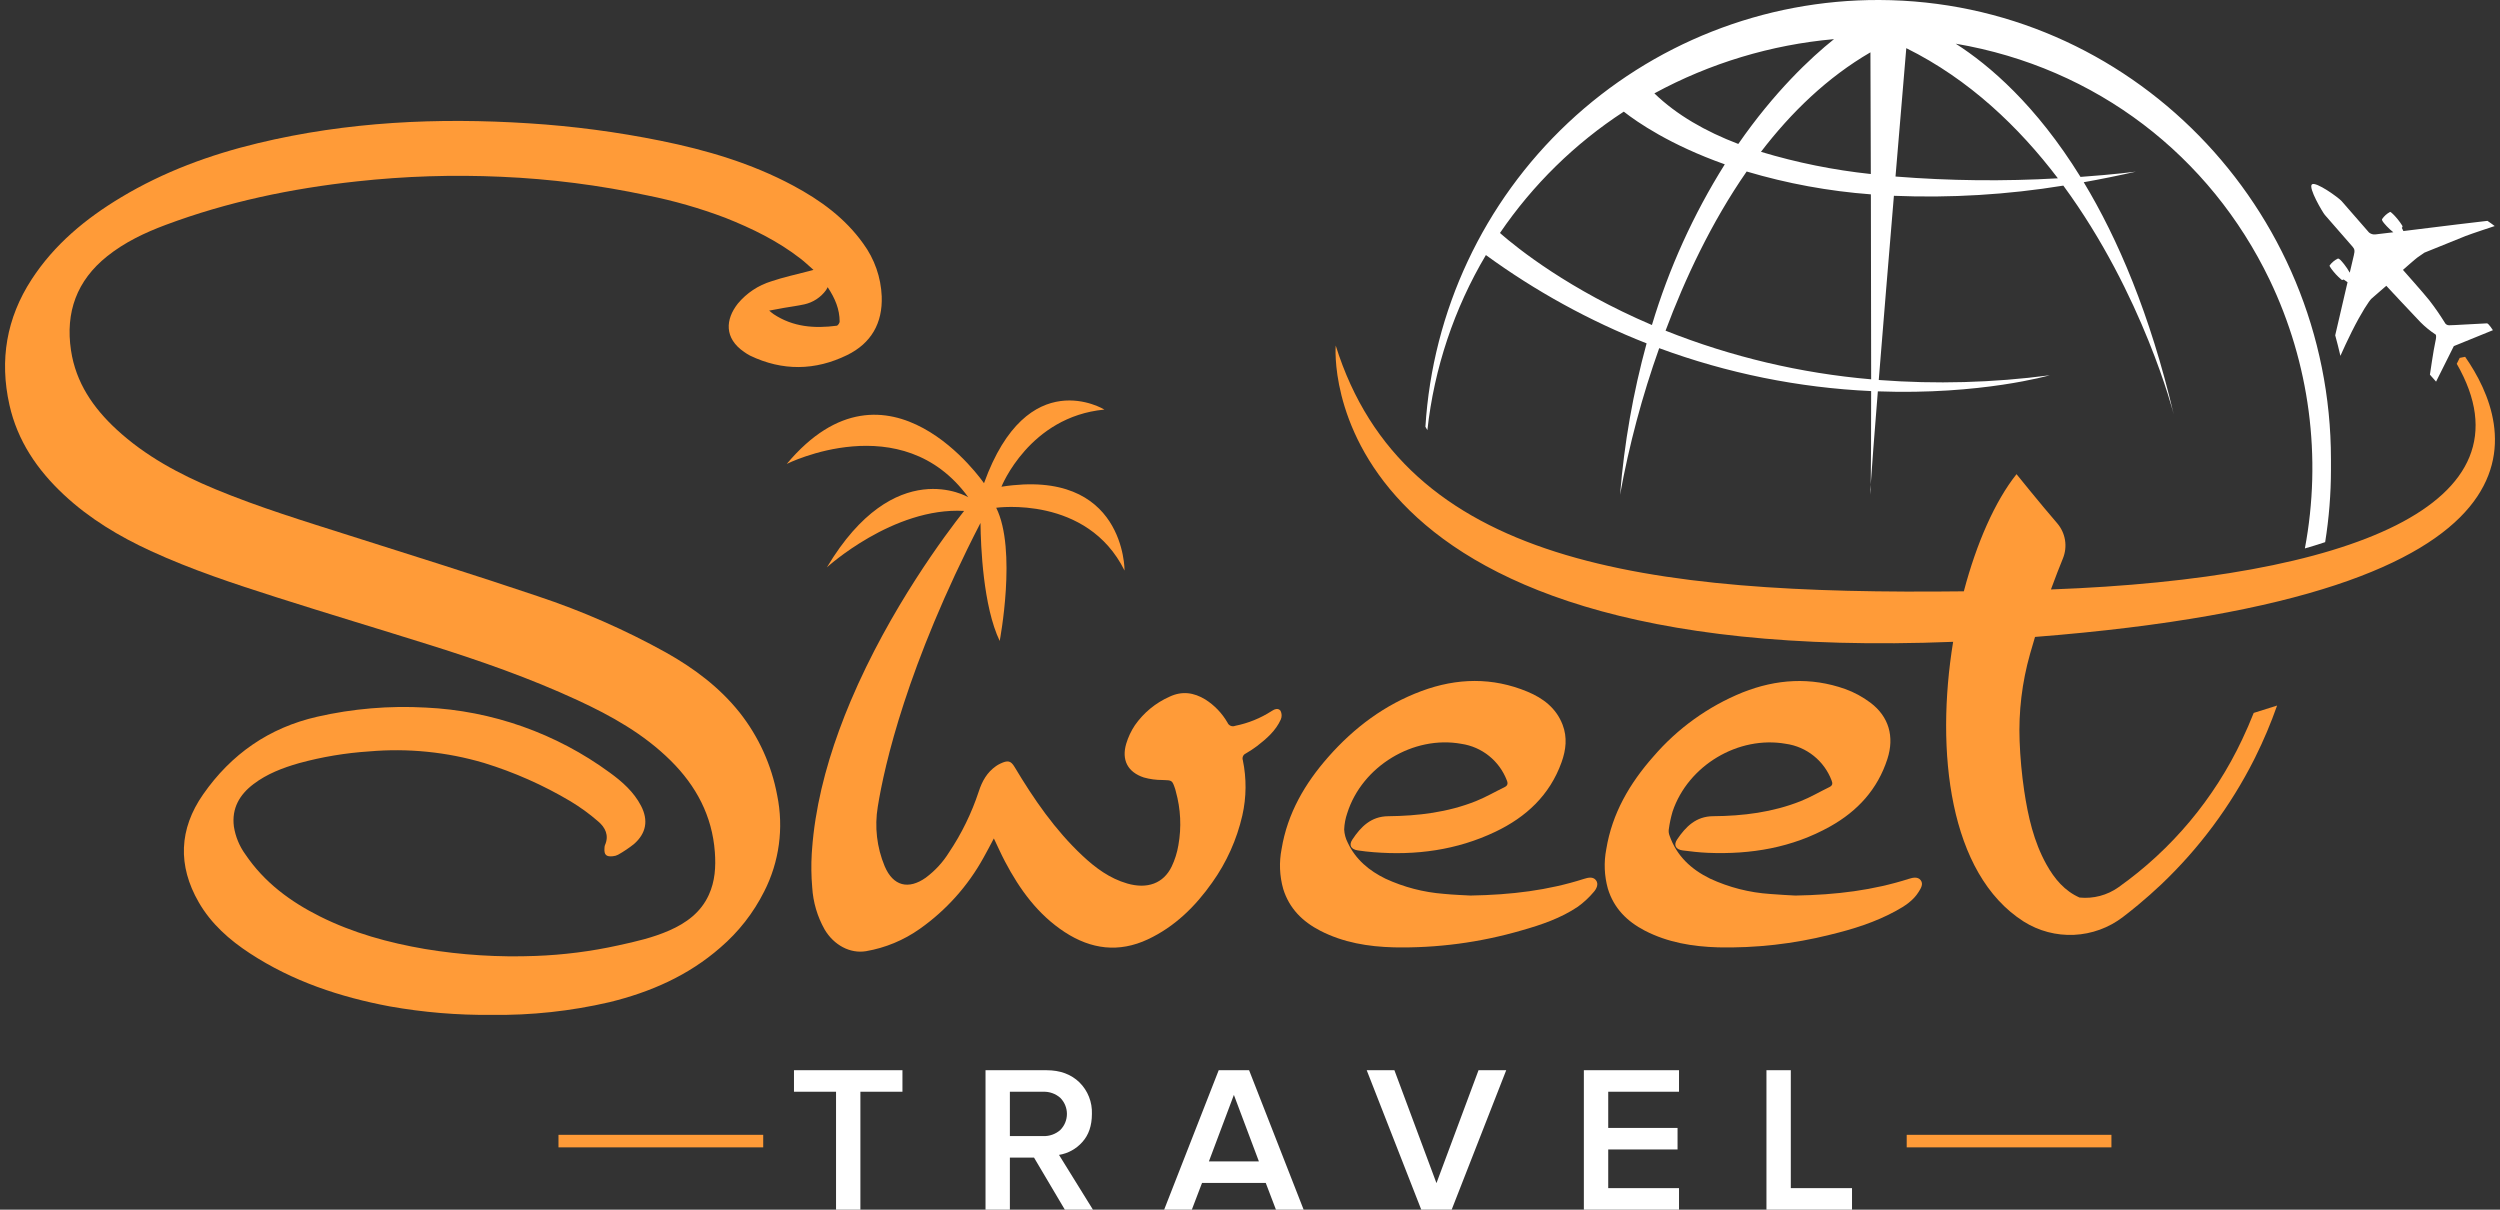 <svg width="248" height="120" viewBox="0 0 248 120" fill="none" xmlns="http://www.w3.org/2000/svg">
<rect x="0" y="0" width="248" height="120" fill="#333333" stroke="none"/>
<g id="Group 6">
<path id="Vector" d="M85.351 120H82.935V108.302H78.763V106.166H89.523V108.302H85.351L85.351 120Z" fill="white"/>
<path id="Vector_2" d="M108.42 119.999H105.632L102.576 114.835H100.18V119.999H97.764V106.166H103.815C105.164 106.166 106.252 106.567 107.078 107.369C107.491 107.775 107.814 108.263 108.027 108.803C108.241 109.342 108.34 109.92 108.317 110.5C108.317 111.662 108 112.592 107.367 113.29C106.766 113.971 105.949 114.421 105.054 114.565L108.42 119.999ZM103.484 112.699C104.105 112.723 104.711 112.508 105.178 112.098C105.387 111.888 105.554 111.639 105.667 111.365C105.78 111.091 105.839 110.797 105.839 110.5C105.839 110.204 105.78 109.91 105.667 109.636C105.554 109.362 105.387 109.113 105.178 108.903C104.711 108.493 104.105 108.278 103.484 108.302H100.18V112.699L103.484 112.699Z" fill="white"/>
<path id="Vector_3" d="M129.321 119.999H126.574L125.562 117.345H119.242L118.23 119.999H115.484L120.895 106.166H123.91L129.321 119.999ZM124.881 115.208L122.402 108.613L119.924 115.208H124.881Z" fill="white"/>
<path id="Vector_4" d="M144.005 119.999H140.989L135.578 106.166H138.325L142.497 117.366L146.669 106.166H149.416L144.005 119.999Z" fill="white"/>
<path id="Vector_5" d="M166.558 119.999H157.119V106.166H166.558V108.302H159.536V111.89H166.413V114.026H159.536V117.863H166.558V119.999Z" fill="white"/>
<path id="Vector_6" d="M183.72 119.999H175.232V106.166H177.648V117.863H183.72L183.72 119.999Z" fill="white"/>
<path id="Vector_7" d="M75.711 112.574H55.402V113.818H75.711V112.574Z" fill="#FF9B38"/>
<path id="Vector_8" d="M209.454 112.574H189.145V113.818H209.454V112.574Z" fill="#FF9B38"/>
<path id="Vector_9" d="M185.537 49.079C185.571 48.745 185.584 48.409 185.577 48.073C185.543 48.407 185.53 48.743 185.537 49.079Z" fill="white"/>
<path id="Vector_10" d="M246.711 32.076C246.555 32.073 243.062 32.284 242.94 32.267C242.848 32.267 242.758 32.239 242.681 32.188C242.604 32.137 242.544 32.064 242.507 31.979C242.035 31.218 241.524 30.483 240.976 29.775C240.462 29.125 238.373 26.773 238.373 26.773C238.373 26.773 239.631 25.664 239.804 25.545C239.978 25.425 240.455 25.087 240.498 25.065C240.54 25.043 243.994 23.646 244.579 23.415C245.164 23.184 247.476 22.425 247.476 22.425C247.476 22.425 246.82 21.93 246.755 21.909C246.712 21.895 241.704 22.516 238.418 22.92L238.267 22.616C238.265 22.611 238.264 22.605 238.265 22.599C238.267 22.593 238.27 22.587 238.274 22.584C238.302 22.559 238.321 22.526 238.326 22.489C238.332 22.453 238.324 22.416 238.304 22.384C238.17 22.168 238.022 21.96 237.861 21.762C237.57 21.405 237.19 21.016 237.099 21.02C236.779 21.19 236.505 21.436 236.302 21.736C236.258 21.882 236.423 22.063 236.766 22.444C236.968 22.66 237.185 22.86 237.418 23.042C236.367 23.171 235.652 23.257 235.617 23.256C235.396 23.276 235.176 23.206 235.005 23.063C234.845 22.878 232.591 20.299 232.294 19.955C231.997 19.61 229.718 17.965 229.34 18.293C228.962 18.622 230.407 21.068 230.621 21.315C230.834 21.562 233.379 24.477 233.379 24.477C233.57 24.697 233.616 24.858 233.5 25.329C233.472 25.442 233.317 26.105 233.096 27.05C232.935 26.757 232.75 26.478 232.542 26.216C232.216 25.82 232.061 25.631 231.911 25.653C231.586 25.812 231.304 26.049 231.091 26.343C231.074 26.432 231.404 26.866 231.713 27.207C231.886 27.394 232.069 27.571 232.263 27.736C232.292 27.76 232.327 27.773 232.364 27.773C232.401 27.773 232.436 27.759 232.464 27.735C232.468 27.731 232.474 27.729 232.48 27.728C232.486 27.728 232.492 27.729 232.497 27.732L232.876 27.997C232.502 29.606 232.028 31.646 231.653 33.261C231.823 33.881 231.999 34.567 232.169 35.3C232.474 34.616 232.862 33.766 233.295 32.903C234.285 30.93 235.041 29.81 235.26 29.619C235.48 29.428 236.719 28.35 236.719 28.35C236.719 28.35 239.42 31.251 240.103 31.954C240.551 32.406 241.044 32.81 241.574 33.161C241.574 33.161 241.764 33.15 241.586 33.907C241.409 34.663 241.048 37.169 241.048 37.169L241.658 37.859L243.419 34.334L247.297 32.755C247.297 32.755 246.867 32.079 246.711 32.076Z" fill="white"/>
<path id="Vector_11" d="M186.43 0C174.964 -0.04 163.916 4.321 155.546 12.19C147.176 20.06 142.115 30.844 141.401 42.336C141.464 42.446 141.529 42.557 141.596 42.669C142.271 36.53 144.251 30.607 147.401 25.302C152.324 28.889 157.681 31.833 163.343 34.062C162 38.974 161.118 44.002 160.71 49.079C161.608 44.134 162.907 39.271 164.593 34.538C171.343 37.03 178.434 38.466 185.618 38.796C185.616 43.058 185.604 46.465 185.577 48.073C185.679 46.468 185.941 43.072 186.282 38.823C196.512 39.202 203.337 37.226 203.337 37.226C197.714 37.97 192.028 38.127 186.372 37.695C186.814 32.199 187.368 25.496 187.875 19.424C193.497 19.655 199.128 19.316 204.682 18.413C212.616 29.212 215.632 41.096 215.632 41.096C213.285 31.133 210.077 23.664 206.706 18.077C208.382 17.779 210.106 17.43 211.879 17.028C211.879 17.028 209.763 17.309 206.385 17.549C201.981 10.425 197.341 6.466 194.007 4.334C207.998 6.712 219.243 15.488 225.143 27.751C229.115 36.031 230.343 45.372 228.644 54.404C229.243 54.234 229.91 54.03 230.656 53.781C231.038 51.398 231.23 48.989 231.231 46.576V45.569C231.231 20.627 211.267 0.087 186.43 0ZM185.585 17.264C181.893 16.872 178.244 16.134 174.688 15.062C177.687 11.143 181.276 7.673 185.547 5.191C185.556 7.833 185.571 12.238 185.585 17.264ZM181.934 3.882C179.588 5.758 176.01 9.126 172.438 14.28C169.199 13.042 166.327 11.406 164.114 9.262C169.627 6.267 175.691 4.437 181.934 3.882ZM163.871 32.242C155.675 28.748 150.559 24.658 148.794 23.115C152.056 18.325 156.232 14.232 161.08 11.075C162.403 12.112 165.677 14.378 171.099 16.301C167.985 21.263 165.553 26.626 163.871 32.242ZM185.619 37.629C178.622 37.028 171.751 35.402 165.223 32.803C167.133 27.699 169.753 22.079 173.269 17.013C177.284 18.208 181.415 18.968 185.591 19.28C185.606 25.366 185.619 32.102 185.619 37.629ZM204.142 17.689C198.775 17.998 193.393 17.939 188.034 17.512C188.486 12.109 188.882 7.398 189.104 4.777C195.352 7.871 200.298 12.626 204.142 17.689Z" fill="white"/>
<path id="Vector_12" d="M205.515 53.35L205.503 53.375C205.507 53.372 205.51 53.368 205.512 53.364C205.514 53.359 205.515 53.354 205.515 53.35Z" fill="#FF9B38"/>
<path id="Vector_13" d="M73.365 70.675C71.353 68.157 68.824 66.276 66.045 64.717C61.995 62.472 57.747 60.608 53.355 59.148C47.167 57.056 40.927 55.115 34.702 53.134C30.208 51.704 25.695 50.33 21.334 48.518C17.782 47.042 14.416 45.237 11.562 42.602C9.249 40.465 7.526 37.966 7.044 34.761C6.474 30.968 7.619 27.829 10.631 25.42C12.376 24.025 14.367 23.083 16.44 22.308C22.571 20.015 28.927 18.695 35.416 17.992C40.172 17.472 44.96 17.32 49.739 17.537C54.609 17.747 59.453 18.365 64.22 19.386C66.85 19.912 69.433 20.654 71.943 21.603C74.605 22.659 77.163 23.906 79.438 25.677C79.847 25.995 80.222 26.357 80.7 26.774C80.45 26.841 80.348 26.868 80.247 26.895C78.999 27.227 77.728 27.492 76.508 27.909C75.214 28.306 74.063 29.073 73.195 30.115C71.958 31.679 71.826 33.553 73.817 34.911C74.004 35.048 74.201 35.17 74.406 35.277C77.624 36.821 80.865 36.774 84.037 35.223C86.406 34.065 87.567 32.069 87.466 29.394C87.389 27.508 86.752 25.689 85.637 24.169C83.826 21.627 81.374 19.853 78.666 18.404C74.533 16.192 70.091 14.886 65.529 13.961C61.22 13.089 56.858 12.512 52.471 12.234C43.417 11.654 34.437 12.071 25.582 14.205C20.805 15.356 16.231 17.04 12.003 19.581C8.501 21.685 5.396 24.243 3.135 27.721C0.642 31.555 -0.059 35.715 0.935 40.163C1.732 43.735 3.7 46.612 6.329 49.07C8.873 51.449 11.819 53.213 14.961 54.658C19.002 56.517 23.22 57.91 27.448 59.258C32.528 60.879 37.636 62.408 42.723 64.006C47.666 65.559 52.553 67.269 57.264 69.446C60.64 71.006 63.868 72.808 66.541 75.461C69.062 77.964 70.65 80.931 70.914 84.534C71.02 85.985 70.933 87.416 70.318 88.765C69.52 90.519 68.082 91.562 66.384 92.308C64.765 93.019 63.053 93.41 61.334 93.782C58.637 94.378 55.891 94.728 53.132 94.829C49.461 94.972 45.785 94.741 42.16 94.141C38.542 93.52 35.031 92.558 31.732 90.907C28.792 89.436 26.21 87.523 24.339 84.752C23.746 83.935 23.356 82.987 23.201 81.989C22.973 80.187 23.759 78.836 25.143 77.785C26.492 76.76 28.048 76.169 29.655 75.708C31.933 75.085 34.267 74.693 36.622 74.54C40.458 74.204 44.321 74.592 48.015 75.684C51.009 76.606 53.884 77.879 56.58 79.479C57.557 80.067 58.481 80.738 59.341 81.487C60.042 82.084 60.446 82.872 60.008 83.848C59.979 83.936 59.965 84.029 59.965 84.122C59.91 84.788 60.13 85.011 60.789 84.938C60.973 84.927 61.153 84.875 61.316 84.788C61.866 84.478 62.391 84.126 62.885 83.734C64.11 82.667 64.338 81.373 63.589 79.933C62.87 78.552 61.73 77.546 60.502 76.652C55.174 72.744 48.818 70.497 42.228 70.191C38.618 69.99 34.999 70.295 31.474 71.098C26.691 72.187 22.932 74.809 20.148 78.806C17.756 82.24 17.615 85.865 19.716 89.508C20.948 91.643 22.754 93.239 24.791 94.572C29.03 97.346 33.733 98.909 38.667 99.835C41.995 100.426 45.37 100.708 48.75 100.677C52.686 100.731 56.615 100.308 60.45 99.418C64.517 98.424 68.275 96.785 71.465 93.993C73.266 92.448 74.743 90.559 75.808 88.435C77.303 85.5 77.759 82.141 77.1 78.912C76.544 75.901 75.261 73.073 73.365 70.675ZM81.946 28.777C82.005 28.684 82.058 28.588 82.106 28.49C82.852 29.614 83.29 30.687 83.293 31.901C83.293 32.043 83.118 32.297 82.999 32.312C80.793 32.601 78.66 32.441 76.737 31.161C76.624 31.085 76.522 30.991 76.3 30.814C76.867 30.708 77.326 30.618 77.787 30.538C78.454 30.421 79.128 30.338 79.788 30.192C80.656 30.002 81.424 29.498 81.946 28.777Z" fill="#FF9B38"/>
<path id="Vector_14" d="M189.363 87.18C185.82 88.312 182.178 88.77 178.103 88.839C177.518 88.803 176.562 88.768 175.61 88.683C173.544 88.548 171.521 88.031 169.641 87.16C167.772 86.245 166.327 84.916 165.62 82.894C165.547 82.709 165.518 82.508 165.539 82.31C165.619 81.697 165.747 81.091 165.922 80.498C167.461 75.934 172.441 72.952 177.165 73.787C178.173 73.93 179.124 74.342 179.92 74.98C180.716 75.617 181.327 76.457 181.691 77.412C181.823 77.731 181.787 77.928 181.467 78.084C180.525 78.541 179.616 79.08 178.647 79.466C175.858 80.578 172.923 80.946 169.947 80.967C168.244 80.979 167.236 82 166.382 83.256C165.984 83.841 166.228 84.273 166.932 84.363C167.757 84.469 168.586 84.565 169.417 84.6C173.684 84.777 177.781 84.096 181.555 81.983C184.264 80.466 186.257 78.306 187.23 75.289C187.94 73.084 187.386 71.09 185.545 69.706C184.782 69.131 183.938 68.674 183.04 68.35C179.622 67.142 176.222 67.358 172.872 68.686C169.452 70.071 166.412 72.257 164.004 75.062C161.666 77.711 159.92 80.687 159.342 84.244C159.091 85.542 159.145 86.881 159.5 88.155C160.09 90.097 161.407 91.408 163.16 92.316C165.444 93.5 167.916 93.903 170.448 93.978C174.185 94.058 177.914 93.637 181.54 92.726C183.807 92.179 186.028 91.487 188.086 90.357C188.956 89.88 189.794 89.343 190.333 88.472C190.549 88.124 190.827 87.693 190.53 87.314C190.245 86.951 189.766 87.051 189.363 87.18Z" fill="#FF9B38"/>
<path id="Vector_15" d="M157.124 87.186C153.581 88.319 149.938 88.771 145.872 88.838C145.232 88.799 144.228 88.772 143.232 88.671C141.229 88.519 139.27 88.01 137.445 87.168C135.82 86.376 134.483 85.267 133.698 83.596C133.487 83.189 133.365 82.74 133.342 82.282C133.364 81.725 133.469 81.174 133.653 80.648C135.124 76.011 140.211 72.921 144.977 73.79C145.976 73.938 146.918 74.35 147.707 74.983C148.497 75.616 149.105 76.448 149.47 77.393C149.615 77.74 149.56 77.936 149.23 78.097C148.287 78.553 147.376 79.087 146.407 79.473C143.617 80.586 140.681 80.94 137.705 80.969C136.008 80.986 134.998 82.013 134.157 83.279C133.778 83.85 134.017 84.255 134.696 84.361C135.214 84.441 135.736 84.495 136.258 84.538C140.454 84.877 144.514 84.336 148.341 82.511C151.389 81.058 153.734 78.886 154.907 75.616C155.346 74.391 155.492 73.147 155.01 71.894C154.376 70.244 153.084 69.264 151.535 68.619C148.051 67.167 144.532 67.247 141.023 68.548C137.368 69.904 134.337 72.174 131.774 75.082C129.447 77.721 127.713 80.684 127.133 84.225C126.876 85.538 126.931 86.893 127.294 88.18C127.892 90.12 129.215 91.426 130.97 92.329C133.257 93.506 135.73 93.911 138.262 93.977C142.556 94.064 146.837 93.495 150.961 92.291C152.906 91.739 154.827 91.089 156.521 89.948C157.107 89.525 157.638 89.032 158.103 88.479C158.369 88.18 158.607 87.706 158.328 87.329C158.038 86.936 157.539 87.053 157.124 87.186Z" fill="#FF9B38"/>
<path id="Vector_16" d="M201.389 64.842C201.547 64.278 201.709 63.725 201.874 63.183C255.112 59.005 249.331 42.261 244.542 35.395L244.001 35.504L243.709 36.09C251.75 50.048 233.045 57.382 203.453 58.474C203.895 57.267 204.306 56.221 204.642 55.396C204.878 54.817 204.949 54.184 204.848 53.567C204.746 52.95 204.476 52.373 204.068 51.901C202.447 50.027 200.039 47.037 200.039 47.037C197.91 49.709 196.069 53.886 194.812 58.659C163.098 59.03 139.29 55.958 132.502 34.277C132.502 34.277 129.775 66.222 193.75 63.669C191.982 74.514 193.344 86.699 200.748 91.415C202.24 92.356 203.983 92.817 205.742 92.737C207.502 92.656 209.196 92.039 210.597 90.966C211.116 90.572 211.622 90.164 212.123 89.749C212.904 89.1 213.664 88.427 214.401 87.729C218.151 84.165 221.263 79.98 223.603 75.358C223.647 75.271 223.689 75.183 223.732 75.096C224.555 73.44 225.275 71.735 225.888 69.99C225.175 70.222 224.386 70.472 223.568 70.721C223.215 71.61 222.835 72.491 222.421 73.36C219.659 79.224 215.434 84.271 210.157 88.013C209.034 88.811 207.661 89.174 206.292 89.037C204.817 88.385 203.814 87.198 203.018 85.774C201.744 83.495 201.183 80.99 200.8 78.443C200.558 76.804 200.406 75.153 200.345 73.498C200.236 70.59 200.585 67.684 201.377 64.885L201.389 64.842Z" fill="#FF9B38"/>
<path id="Vector_17" d="M127.031 70.515C126.815 70.209 126.431 70.34 126.154 70.53C125.051 71.245 123.823 71.744 122.536 72C122.464 72.031 122.388 72.046 122.31 72.046C122.233 72.047 122.156 72.031 122.084 72.002C122.013 71.972 121.948 71.928 121.893 71.873C121.838 71.817 121.795 71.752 121.766 71.68C121.229 70.751 120.477 69.966 119.574 69.391C118.437 68.697 117.264 68.52 116.011 69.116C114.635 69.727 113.451 70.702 112.586 71.938C112.209 72.502 111.918 73.119 111.723 73.769C111.242 75.387 111.865 76.594 113.463 77.124C114.069 77.295 114.696 77.38 115.326 77.376C116.273 77.407 116.275 77.374 116.583 78.286C116.608 78.359 116.62 78.436 116.641 78.51C117.127 80.247 117.214 82.071 116.895 83.846C116.773 84.578 116.549 85.289 116.231 85.959C115.421 87.635 113.817 88.219 111.826 87.645C110.088 87.145 108.677 86.1 107.384 84.888C104.652 82.329 102.555 79.273 100.643 76.078C100.272 75.458 99.972 75.394 99.221 75.756C99.075 75.825 98.934 75.906 98.801 75.999C97.914 76.624 97.427 77.48 97.088 78.53C96.384 80.663 95.394 82.69 94.146 84.555C93.54 85.53 92.756 86.382 91.837 87.066C90.113 88.284 88.597 87.892 87.769 85.949L87.753 85.912C86.981 84.055 86.746 82.017 87.075 80.032C87.734 75.919 89.96 66.049 97.265 51.876C97.291 54.21 97.527 60.146 99.17 63.584C99.17 63.584 100.901 54.542 98.824 50.369C98.824 50.369 107.84 49.096 111.556 56.601C111.556 56.601 111.637 46.37 99.343 48.282C99.343 48.282 102.113 41.327 109.559 40.631C109.559 40.631 101.94 35.937 97.612 47.934C97.612 47.934 88.088 34.024 78.046 46.022C78.046 46.022 89.474 40.284 96.053 49.326C96.053 49.326 88.781 44.978 82.028 56.281C82.028 56.281 88.6 50.286 95.639 50.684C93.891 52.895 88.273 60.354 84.387 69.54C83.985 70.49 83.603 71.458 83.243 72.443C81.861 76.23 80.849 80.232 80.558 84.227C80.55 84.338 80.542 84.449 80.535 84.56C80.532 84.605 80.528 84.65 80.525 84.695H80.525C80.461 85.802 80.476 86.913 80.571 88.019C80.657 89.494 81.081 90.929 81.808 92.214C82.723 93.756 84.326 94.618 85.904 94.358C87.826 94.028 89.651 93.271 91.244 92.143C93.855 90.302 96.016 87.889 97.562 85.087C97.904 84.486 98.218 83.869 98.591 83.171C98.986 83.995 99.316 84.741 99.695 85.462C101.153 88.233 102.958 90.723 105.617 92.463C108.23 94.172 110.987 94.536 113.872 93.181C116.544 91.925 118.574 89.923 120.256 87.539C121.677 85.544 122.691 83.286 123.239 80.896C123.648 79.092 123.665 77.221 123.289 75.41C123.246 75.287 123.25 75.153 123.3 75.032C123.35 74.912 123.442 74.814 123.56 74.759C123.956 74.531 124.338 74.279 124.704 74.006C125.651 73.271 126.56 72.487 127.06 71.362C127.116 71.227 127.143 71.081 127.138 70.935C127.133 70.789 127.096 70.645 127.031 70.515Z" fill="#FF9B38"/>
</g>
</svg>

